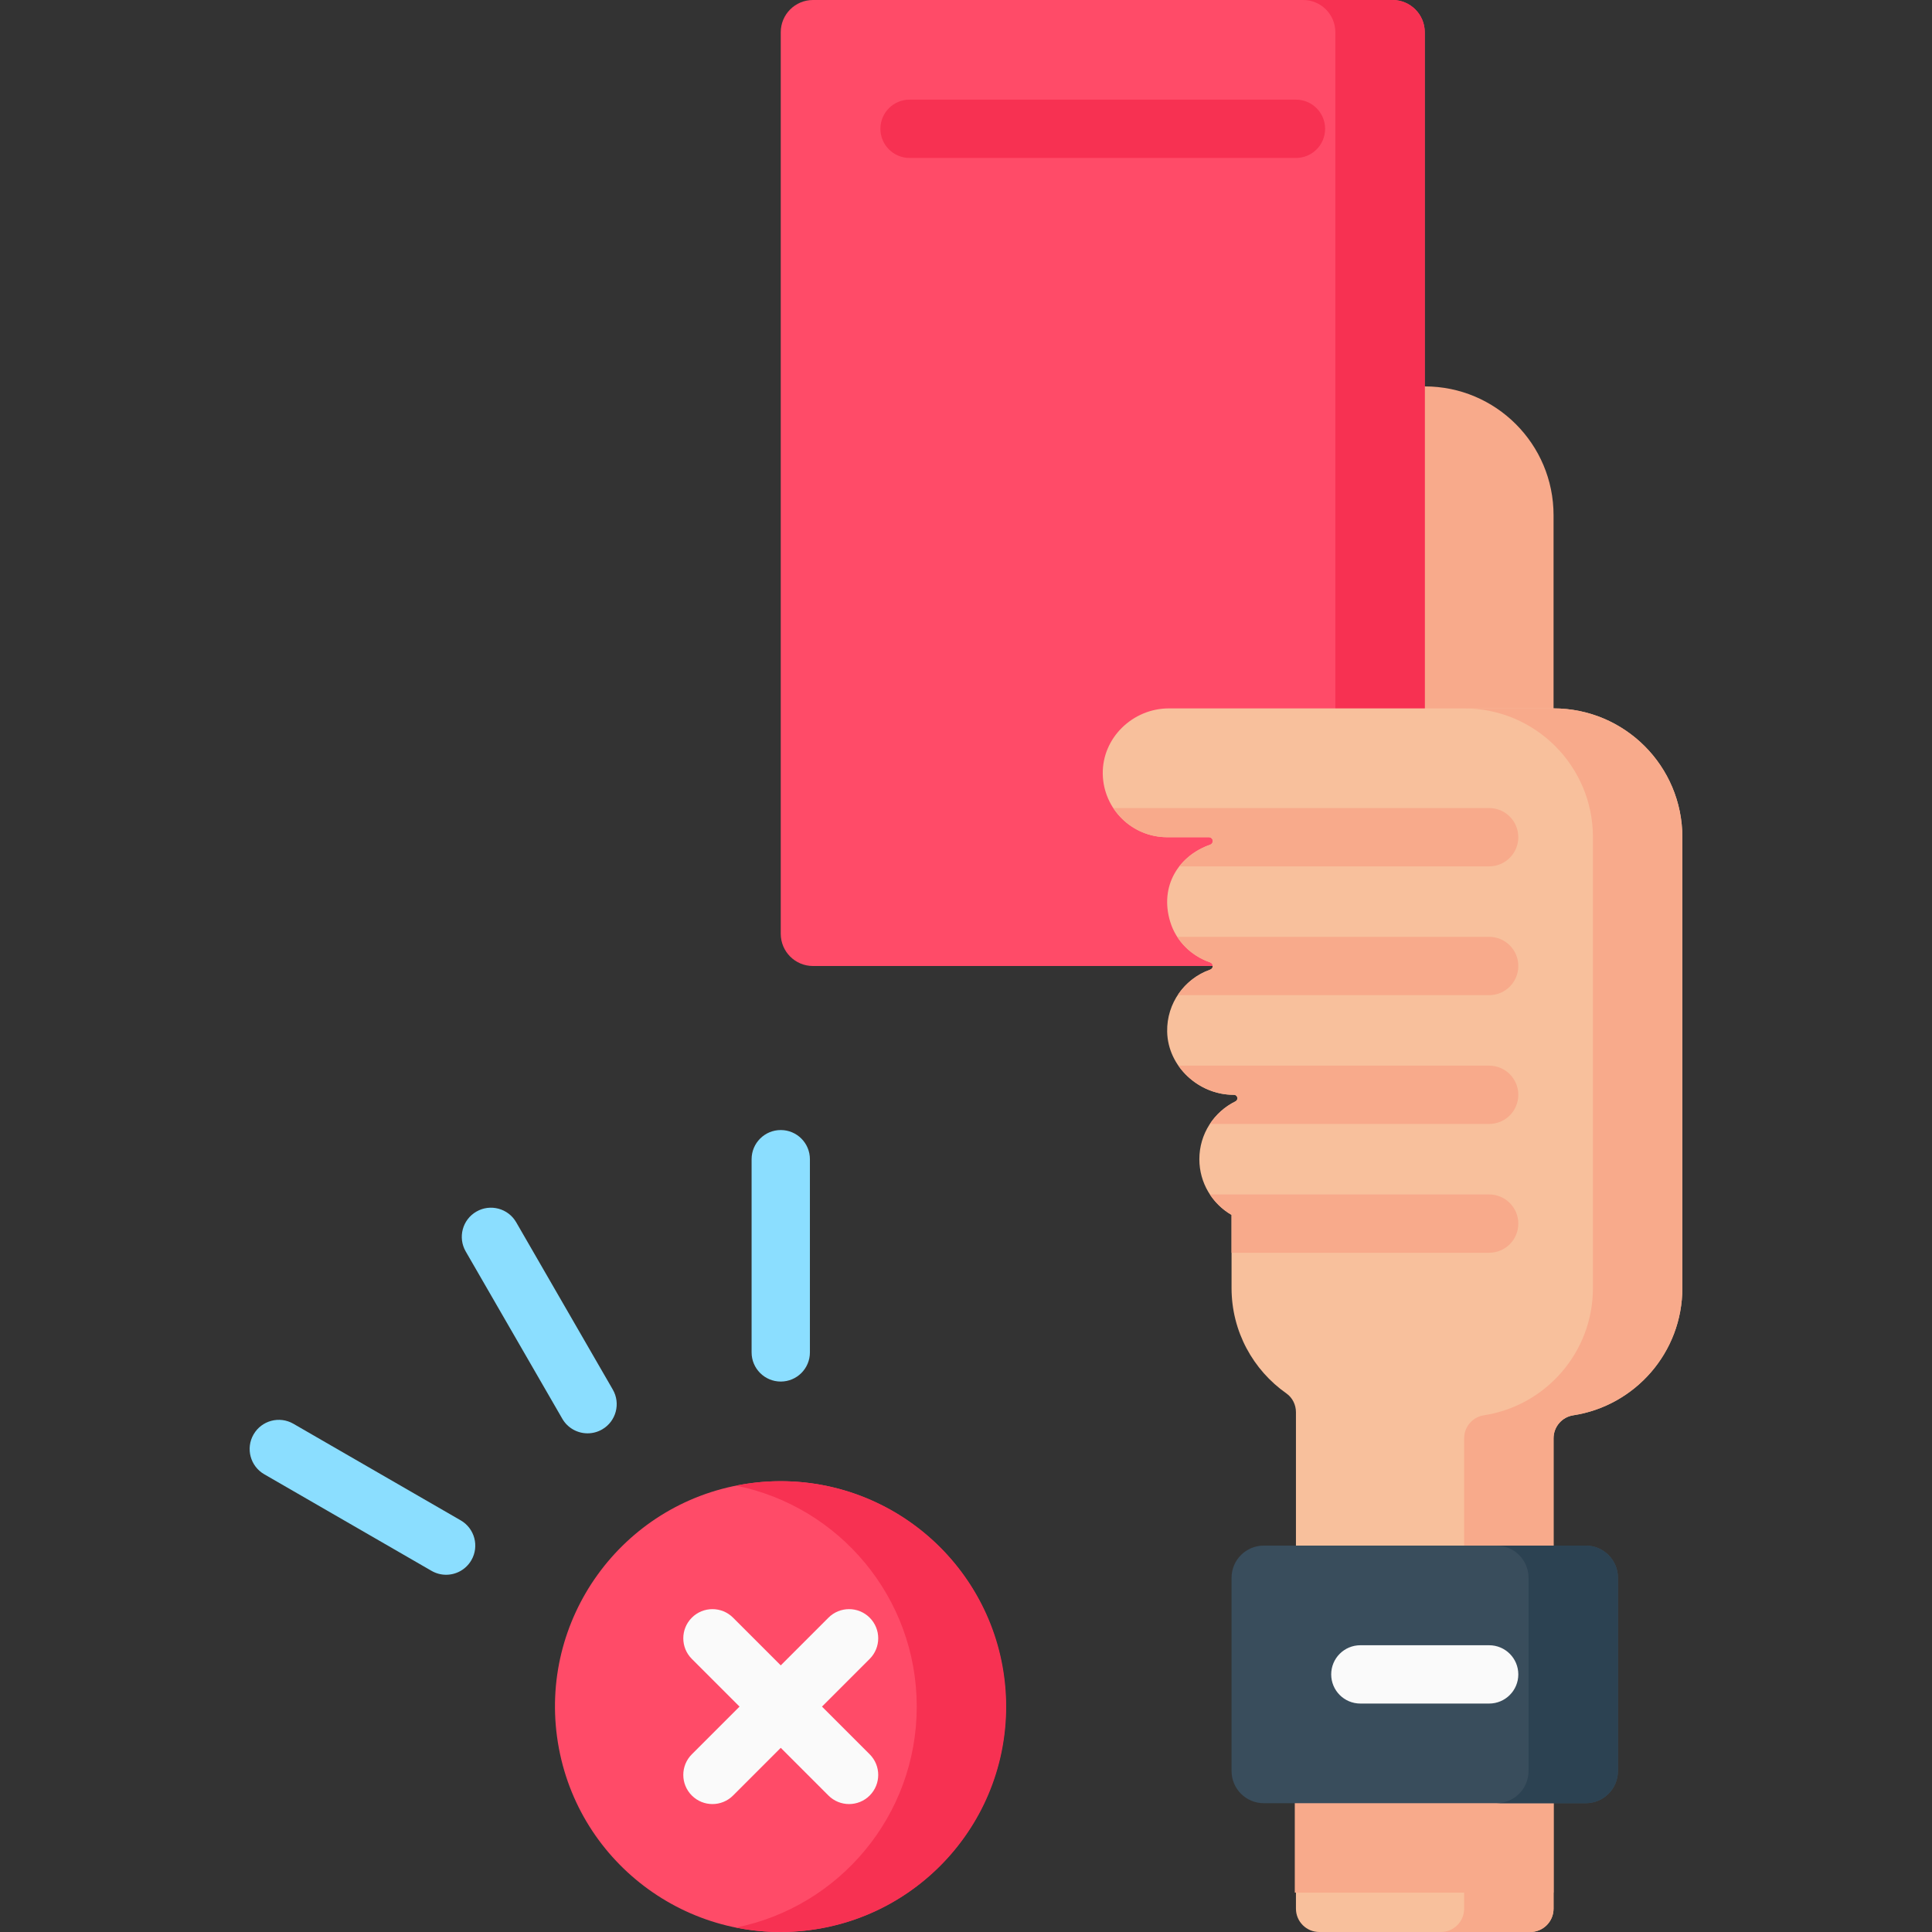 <svg id="Capa_1" enable-background="new 0 0 497 497" height="512" viewBox="0 0 497 497" width="512" xmlns="http://www.w3.org/2000/svg"><rect x="0" y="0" width="497" height="497" fill="#333333" stroke="none"/><g><path d="m399.646 186.233v-53.7c0-18.299-14.834-33.133-33.133-33.133h-9.695v86.833z" fill="#f8aa8b"/><path d="m366.513 248.5h-157.383c-4.575 0-8.283-3.709-8.283-8.283v-231.934c0-4.575 3.709-8.283 8.283-8.283h149.1c4.575 0 8.283 3.709 8.283 8.283z" fill="#ff4b68"/><path d="m366.513 8.283c0-4.575-3.708-8.283-8.283-8.283h-23c4.575 0 8.283 3.708 8.283 8.283v240.217h23z" fill="#f73152"/><g><path d="m333.38 40.633h-99.4c-4.143 0-7.5-3.358-7.5-7.5s3.357-7.5 7.5-7.5h99.4c4.143 0 7.5 3.358 7.5 7.5s-3.357 7.5-7.5 7.5z" fill="#f73152"/></g><path d="m399.646 182.233h-98.966c-9.286 0-17.172 7.599-16.998 16.883.169 9.003 7.52 16.25 16.564 16.25h10.74c.551 0 .998.447.998.998 0 .429-.279.8-.684.94-7.951 2.753-13.12 10.508-10.255 19.854 1.536 5.01 5.457 8.763 10.256 10.411.404.139.683.507.683.935v.001c0 .425-.275.791-.676.932-6.533 2.301-11.191 8.58-11.06 15.93.159 8.954 8.085 16.265 17.04 16.265h.129c.497 0 .899.403.899.899 0 .344-.2.649-.509.801-5.493 2.697-9.279 8.335-9.279 14.867 0 6.128 3.336 11.466 8.283 14.332v18.801c0 11.218 5.579 21.127 14.11 27.12 1.565 1.1 2.457 2.927 2.457 4.84v127.708c0 3.314 2.686 6 6 6h54.267c3.314 0 6-2.686 6-6v-120.999c0-2.951 2.146-5.471 5.063-5.918 15.896-2.438 28.07-16.172 28.07-32.749v-115.967c.001-18.299-14.833-33.134-33.132-33.134z" fill="#f8c09c"/><path d="m399.646 182.233h-23c18.299 0 33.133 14.834 33.133 33.133v115.967c0 16.577-12.174 30.311-28.07 32.749-2.917.447-5.063 2.967-5.063 5.918v121c0 3.314-2.686 6-6 6h23c3.314 0 6-2.686 6-6v-120.999c0-2.951 2.146-5.471 5.063-5.918 15.896-2.438 28.07-16.172 28.07-32.749v-115.967c0-18.299-14.834-33.134-33.133-33.134z" fill="#f8aa8b"/><g><path d="m200.846 355.4c-4.143 0-7.5-3.358-7.5-7.5v-49.7c0-4.142 3.357-7.5 7.5-7.5s7.5 3.358 7.5 7.5v49.7c0 4.143-3.358 7.5-7.5 7.5z" fill="#8bdeff"/></g><g><path d="m151.153 368.719c-2.592 0-5.112-1.345-6.502-3.751l-24.851-43.041c-2.071-3.587-.842-8.174 2.745-10.245 3.586-2.071 8.174-.842 10.245 2.745l24.851 43.041c2.071 3.587.842 8.174-2.745 10.245-1.18.682-2.47 1.006-3.743 1.006z" fill="#8bdeff"/></g><g><path d="m114.757 405.102c-1.272 0-2.562-.324-3.743-1.006l-43.042-24.85c-3.587-2.071-4.816-6.658-2.745-10.245 2.07-3.587 6.655-4.817 10.245-2.745l43.042 24.85c3.587 2.071 4.816 6.658 2.745 10.245-1.389 2.405-3.91 3.751-6.502 3.751z" fill="#8bdeff"/></g><ellipse cx="200.846" cy="439.017" fill="#ff4b68" rx="57.983" ry="57.983" transform="matrix(.987 -.16 .16 .987 -67.729 37.841)"/><path d="m200.846 381.033c-3.938 0-7.783.397-11.5 1.145 26.514 5.336 46.483 28.753 46.483 56.838 0 28.086-19.97 51.503-46.483 56.839 3.717.748 7.562 1.145 11.5 1.145 32.023 0 57.983-25.96 57.983-57.983.001-32.024-25.959-57.984-57.983-57.984z" fill="#f73152"/><path d="m353.363 440.583h26v66.567h-26z" fill="#f8aa8b" transform="matrix(0 1 -1 0 840.23 107.504)"/><path d="m316.813 455.583c0 4.575 3.709 8.283 8.283 8.283h82.833c4.575 0 8.283-3.709 8.283-8.283v-49.7c0-4.575-3.709-8.283-8.283-8.283h-82.833c-4.575 0-8.283 3.709-8.283 8.283z" fill="#394d5c"/><g><path d="m383.079 438.233h-33.133c-4.143 0-7.5-3.358-7.5-7.5s3.357-7.5 7.5-7.5h33.133c4.143 0 7.5 3.358 7.5 7.5s-3.357 7.5-7.5 7.5z" fill="#fafafa"/></g><path d="m407.93 397.6h-23c4.575 0 8.283 3.709 8.283 8.283v49.7c0 4.575-3.709 8.283-8.283 8.283h23c4.575 0 8.283-3.709 8.283-8.283v-49.7c0-4.574-3.709-8.283-8.283-8.283z" fill="#2c4252"/><g fill="#f8aa8b"><path d="m383.08 241h-80.228c1.982 3.073 4.979 5.378 8.449 6.57.404.139.683.507.683.935v.001c0 .425-.275.791-.676.932-3.454 1.216-6.373 3.551-8.348 6.561h80.12c4.143 0 7.5-3.358 7.5-7.5s-3.357-7.499-7.5-7.499z"/><path d="m383.08 207.867h-96.684c2.96 4.512 8.051 7.5 13.85 7.5h10.74c.551 0 .998.447.998.998 0 .429-.279.8-.684.94-3.208 1.111-5.949 3.046-7.907 5.562h79.686c4.143 0 7.5-3.358 7.5-7.5s-3.356-7.5-7.499-7.5z"/><path d="m317.809 283.333c-2.675 1.313-4.94 3.328-6.565 5.8h71.837c4.143 0 7.5-3.358 7.5-7.5s-3.357-7.5-7.5-7.5h-79.939c3.122 4.5 8.418 7.5 14.147 7.5h.129c.497 0 .899.403.899.899.001.344-.2.65-.508.801z"/><path d="m383.08 322.267c4.143 0 7.5-3.358 7.5-7.5s-3.357-7.5-7.5-7.5h-71.834c1.42 2.157 3.325 3.967 5.567 5.266v9.734z"/></g><path d="m211.453 439.017 12.269-12.269c2.929-2.929 2.929-7.678 0-10.606-2.929-2.929-7.678-2.929-10.606 0l-12.269 12.269-12.269-12.269c-2.929-2.929-7.678-2.929-10.606 0-2.929 2.929-2.929 7.678 0 10.606l12.269 12.269-12.269 12.269c-2.929 2.929-2.929 7.678 0 10.606 1.464 1.464 3.384 2.197 5.303 2.197 1.92 0 3.839-.732 5.303-2.197l12.269-12.269 12.269 12.269c1.464 1.464 3.384 2.197 5.303 2.197s3.839-.732 5.303-2.197c2.929-2.929 2.929-7.678 0-10.606z" fill="#fafafa"/></g></svg>
